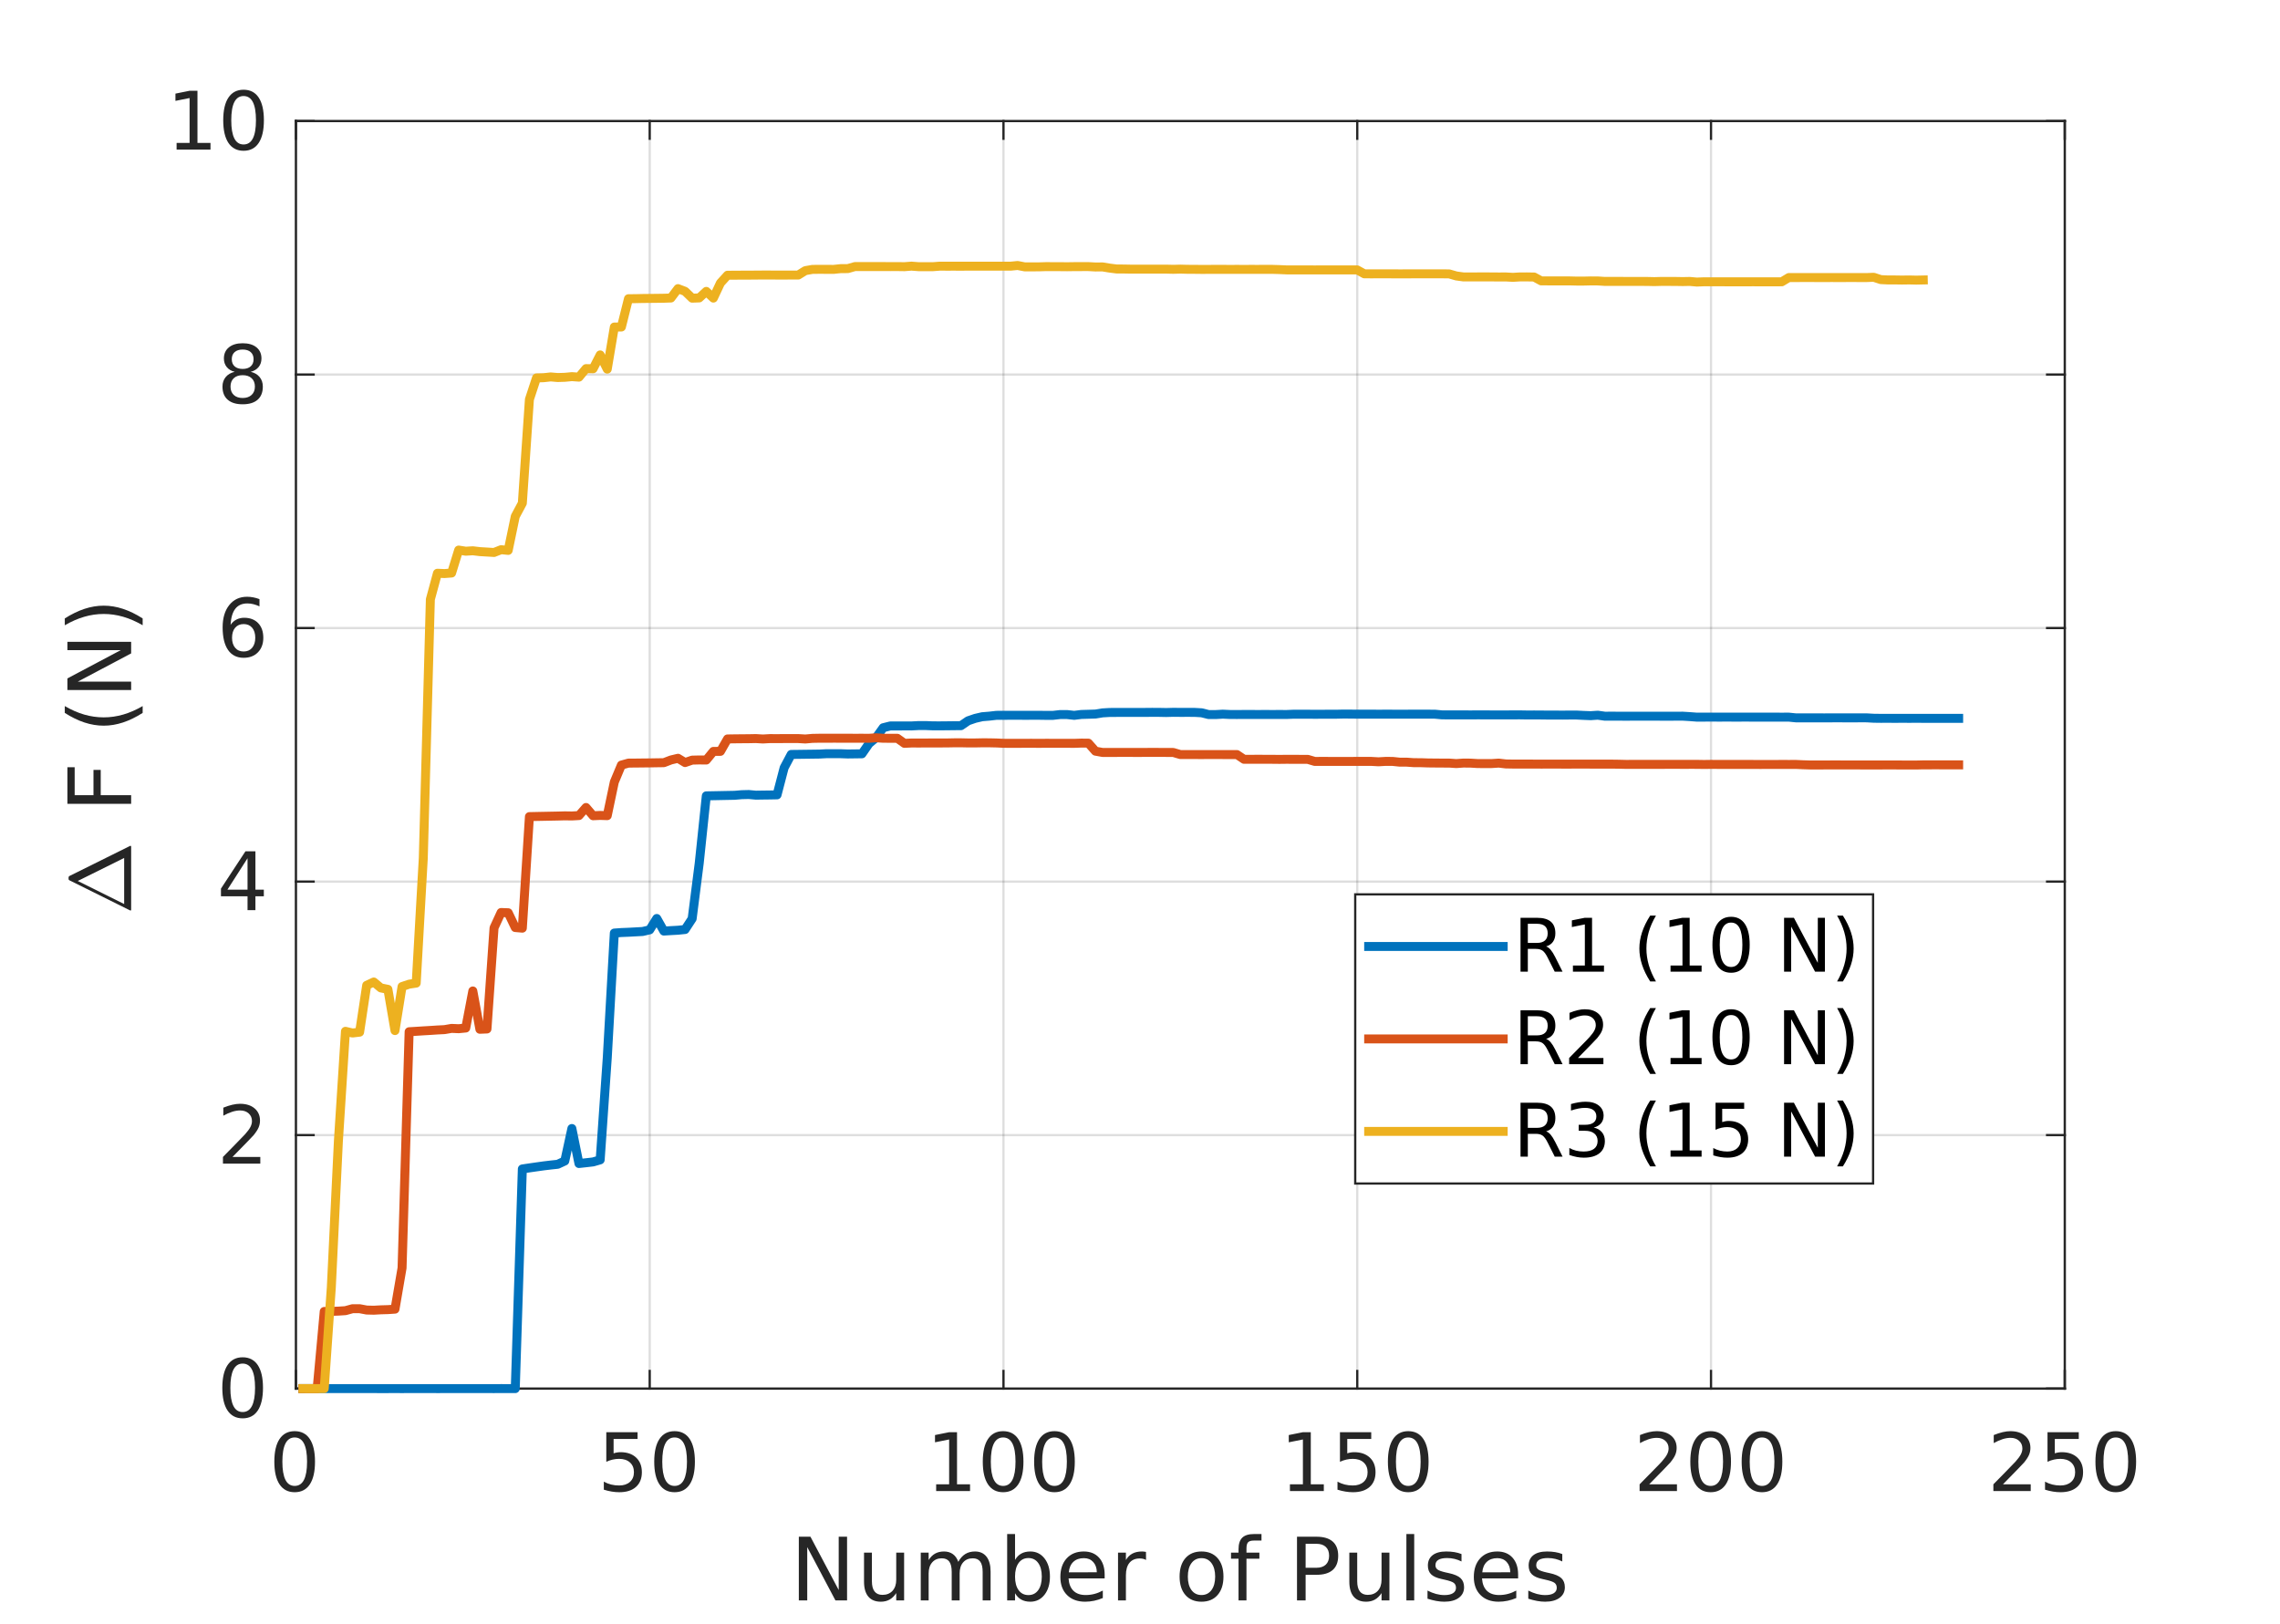 <?xml version="1.0"?>
<!DOCTYPE svg PUBLIC '-//W3C//DTD SVG 1.0//EN'
          'http://www.w3.org/TR/2001/REC-SVG-20010904/DTD/svg10.dtd'>
<svg xmlns:xlink="http://www.w3.org/1999/xlink" style="fill-opacity:1; color-rendering:auto; color-interpolation:auto; text-rendering:auto; stroke:black; stroke-linecap:square; stroke-miterlimit:10; shape-rendering:auto; stroke-opacity:1; fill:black; stroke-dasharray:none; font-weight:normal; stroke-width:1; font-family:'Dialog'; font-style:normal; stroke-linejoin:miter; font-size:12px; stroke-dashoffset:0; image-rendering:auto;" width="678" height="483" xmlns="http://www.w3.org/2000/svg"
><rect width="100%" height="100%" fill="#333333" stroke="none"/><!--Generated by the Batik Graphics2D SVG Generator--><defs id="genericDefs"
  /><g
  ><defs id="defs1"
    ><clipPath clipPathUnits="userSpaceOnUse" id="clipPath1"
      ><path d="M0 0 L678 0 L678 483 L0 483 L0 0 Z"
      /></clipPath
    ></defs
    ><g style="fill:white; stroke:white;"
    ><rect x="0" y="0" width="678" style="clip-path:url(#clipPath1); stroke:none;" height="483"
    /></g
    ><g style="fill:white; text-rendering:optimizeSpeed; color-rendering:optimizeSpeed; image-rendering:optimizeSpeed; shape-rendering:crispEdges; stroke:white; color-interpolation:sRGB;"
    ><rect x="0" width="678" height="483" y="0" style="stroke:none;"
      /><path style="stroke:none;" d="M88 413 L614 413 L614 36 L88 36 Z"
    /></g
    ><g style="stroke-linecap:butt; fill-opacity:0.149; fill:rgb(38,38,38); text-rendering:geometricPrecision; image-rendering:optimizeQuality; color-rendering:optimizeQuality; stroke-linejoin:round; stroke:rgb(38,38,38); color-interpolation:linearRGB; stroke-width:0.667; stroke-opacity:0.149;"
    ><line y2="36" style="fill:none;" x1="88" x2="88" y1="413"
      /><line y2="36" style="fill:none;" x1="193.2" x2="193.2" y1="413"
      /><line y2="36" style="fill:none;" x1="298.4" x2="298.4" y1="413"
      /><line y2="36" style="fill:none;" x1="403.6" x2="403.6" y1="413"
      /><line y2="36" style="fill:none;" x1="508.8" x2="508.8" y1="413"
      /><line y2="36" style="fill:none;" x1="614" x2="614" y1="413"
      /><line y2="412.995" style="fill:none;" x1="614" x2="88" y1="412.995"
      /><line y2="337.596" style="fill:none;" x1="614" x2="88" y1="337.596"
      /><line y2="262.197" style="fill:none;" x1="614" x2="88" y1="262.197"
      /><line y2="186.798" style="fill:none;" x1="614" x2="88" y1="186.798"
      /><line y2="111.399" style="fill:none;" x1="614" x2="88" y1="111.399"
      /><line y2="36" style="fill:none;" x1="614" x2="88" y1="36"
      /><line x1="88" x2="614" y1="413" style="stroke-linecap:square; fill-opacity:1; fill:none; stroke-opacity:1;" y2="413"
      /><line x1="88" x2="614" y1="36" style="stroke-linecap:square; fill-opacity:1; fill:none; stroke-opacity:1;" y2="36"
      /><line x1="88" x2="88" y1="413" style="stroke-linecap:square; fill-opacity:1; fill:none; stroke-opacity:1;" y2="407.74"
      /><line x1="193.2" x2="193.2" y1="413" style="stroke-linecap:square; fill-opacity:1; fill:none; stroke-opacity:1;" y2="407.74"
      /><line x1="298.4" x2="298.4" y1="413" style="stroke-linecap:square; fill-opacity:1; fill:none; stroke-opacity:1;" y2="407.74"
      /><line x1="403.6" x2="403.6" y1="413" style="stroke-linecap:square; fill-opacity:1; fill:none; stroke-opacity:1;" y2="407.74"
      /><line x1="508.8" x2="508.8" y1="413" style="stroke-linecap:square; fill-opacity:1; fill:none; stroke-opacity:1;" y2="407.74"
      /><line x1="614" x2="614" y1="413" style="stroke-linecap:square; fill-opacity:1; fill:none; stroke-opacity:1;" y2="407.74"
      /><line x1="88" x2="88" y1="36" style="stroke-linecap:square; fill-opacity:1; fill:none; stroke-opacity:1;" y2="41.26"
      /><line x1="193.2" x2="193.2" y1="36" style="stroke-linecap:square; fill-opacity:1; fill:none; stroke-opacity:1;" y2="41.26"
      /><line x1="298.4" x2="298.4" y1="36" style="stroke-linecap:square; fill-opacity:1; fill:none; stroke-opacity:1;" y2="41.26"
      /><line x1="403.6" x2="403.6" y1="36" style="stroke-linecap:square; fill-opacity:1; fill:none; stroke-opacity:1;" y2="41.26"
      /><line x1="508.8" x2="508.8" y1="36" style="stroke-linecap:square; fill-opacity:1; fill:none; stroke-opacity:1;" y2="41.26"
      /><line x1="614" x2="614" y1="36" style="stroke-linecap:square; fill-opacity:1; fill:none; stroke-opacity:1;" y2="41.26"
    /></g
    ><g transform="translate(88,420.467)" style="font-size:24px; fill:rgb(38,38,38); text-rendering:geometricPrecision; image-rendering:optimizeQuality; color-rendering:optimizeQuality; font-family:'SansSerif'; stroke:rgb(38,38,38); color-interpolation:linearRGB;"
    ><path style="stroke:none;" d="M-0.375 7.062 Q-2.203 7.062 -3.117 8.859 Q-4.031 10.656 -4.031 14.266 Q-4.031 17.859 -3.117 19.664 Q-2.203 21.469 -0.375 21.469 Q1.469 21.469 2.391 19.664 Q3.312 17.859 3.312 14.266 Q3.312 10.656 2.391 8.859 Q1.469 7.062 -0.375 7.062 ZM-0.375 5.188 Q2.578 5.188 4.125 7.516 Q5.672 9.844 5.672 14.266 Q5.672 18.688 4.125 21.016 Q2.578 23.344 -0.375 23.344 Q-3.312 23.344 -4.867 21.016 Q-6.422 18.688 -6.422 14.266 Q-6.422 9.844 -4.867 7.516 Q-3.312 5.188 -0.375 5.188 Z"
    /></g
    ><g transform="translate(193.2,420.467)" style="font-size:24px; fill:rgb(38,38,38); text-rendering:geometricPrecision; image-rendering:optimizeQuality; color-rendering:optimizeQuality; font-family:'SansSerif'; stroke:rgb(38,38,38); color-interpolation:linearRGB;"
    ><path style="stroke:none;" d="M-12.906 5.5 L-3.609 5.5 L-3.609 7.5 L-10.734 7.5 L-10.734 11.781 Q-10.219 11.609 -9.703 11.523 Q-9.188 11.438 -8.672 11.438 Q-5.75 11.438 -4.039 13.039 Q-2.328 14.641 -2.328 17.391 Q-2.328 20.203 -4.086 21.773 Q-5.844 23.344 -9.047 23.344 Q-10.141 23.344 -11.281 23.156 Q-12.422 22.969 -13.641 22.594 L-13.641 20.203 Q-12.594 20.781 -11.469 21.062 Q-10.344 21.344 -9.094 21.344 Q-7.062 21.344 -5.875 20.281 Q-4.688 19.219 -4.688 17.391 Q-4.688 15.562 -5.875 14.492 Q-7.062 13.422 -9.094 13.422 Q-10.031 13.422 -10.977 13.633 Q-11.922 13.844 -12.906 14.297 L-12.906 5.5 ZM7.394 7.062 Q5.566 7.062 4.652 8.859 Q3.738 10.656 3.738 14.266 Q3.738 17.859 4.652 19.664 Q5.566 21.469 7.394 21.469 Q9.238 21.469 10.16 19.664 Q11.082 17.859 11.082 14.266 Q11.082 10.656 10.16 8.859 Q9.238 7.062 7.394 7.062 ZM7.394 5.188 Q10.348 5.188 11.895 7.516 Q13.441 9.844 13.441 14.266 Q13.441 18.688 11.895 21.016 Q10.348 23.344 7.394 23.344 Q4.457 23.344 2.902 21.016 Q1.348 18.688 1.348 14.266 Q1.348 9.844 2.902 7.516 Q4.457 5.188 7.394 5.188 Z"
    /></g
    ><g transform="translate(298.4,420.467)" style="font-size:24px; fill:rgb(38,38,38); text-rendering:geometricPrecision; image-rendering:optimizeQuality; color-rendering:optimizeQuality; font-family:'SansSerif'; stroke:rgb(38,38,38); color-interpolation:linearRGB;"
    ><path style="stroke:none;" d="M-20.016 21 L-16.156 21 L-16.156 7.656 L-20.359 8.5 L-20.359 6.344 L-16.172 5.5 L-13.812 5.5 L-13.812 21 L-9.938 21 L-9.938 23 L-20.016 23 L-20.016 21 ZM-0.105 7.062 Q-1.934 7.062 -2.848 8.859 Q-3.762 10.656 -3.762 14.266 Q-3.762 17.859 -2.848 19.664 Q-1.934 21.469 -0.105 21.469 Q1.738 21.469 2.66 19.664 Q3.582 17.859 3.582 14.266 Q3.582 10.656 2.66 8.859 Q1.738 7.062 -0.105 7.062 ZM-0.105 5.188 Q2.848 5.188 4.394 7.516 Q5.941 9.844 5.941 14.266 Q5.941 18.688 4.394 21.016 Q2.848 23.344 -0.105 23.344 Q-3.043 23.344 -4.598 21.016 Q-6.152 18.688 -6.152 14.266 Q-6.152 9.844 -4.598 7.516 Q-3.043 5.188 -0.105 5.188 ZM15.164 7.062 Q13.336 7.062 12.422 8.859 Q11.508 10.656 11.508 14.266 Q11.508 17.859 12.422 19.664 Q13.336 21.469 15.164 21.469 Q17.008 21.469 17.93 19.664 Q18.852 17.859 18.852 14.266 Q18.852 10.656 17.93 8.859 Q17.008 7.062 15.164 7.062 ZM15.164 5.188 Q18.117 5.188 19.664 7.516 Q21.211 9.844 21.211 14.266 Q21.211 18.688 19.664 21.016 Q18.117 23.344 15.164 23.344 Q12.227 23.344 10.672 21.016 Q9.117 18.688 9.117 14.266 Q9.117 9.844 10.672 7.516 Q12.227 5.188 15.164 5.188 Z"
    /></g
    ><g transform="translate(403.6,420.467)" style="font-size:24px; fill:rgb(38,38,38); text-rendering:geometricPrecision; image-rendering:optimizeQuality; color-rendering:optimizeQuality; font-family:'SansSerif'; stroke:rgb(38,38,38); color-interpolation:linearRGB;"
    ><path style="stroke:none;" d="M-20.016 21 L-16.156 21 L-16.156 7.656 L-20.359 8.5 L-20.359 6.344 L-16.172 5.5 L-13.812 5.5 L-13.812 21 L-9.938 21 L-9.938 23 L-20.016 23 L-20.016 21 ZM-5.137 5.5 L4.16 5.5 L4.16 7.5 L-2.965 7.5 L-2.965 11.781 Q-2.449 11.609 -1.934 11.523 Q-1.418 11.438 -0.902 11.438 Q2.019 11.438 3.731 13.039 Q5.441 14.641 5.441 17.391 Q5.441 20.203 3.684 21.773 Q1.926 23.344 -1.277 23.344 Q-2.371 23.344 -3.512 23.156 Q-4.652 22.969 -5.871 22.594 L-5.871 20.203 Q-4.824 20.781 -3.699 21.062 Q-2.574 21.344 -1.324 21.344 Q0.707 21.344 1.895 20.281 Q3.082 19.219 3.082 17.391 Q3.082 15.562 1.895 14.492 Q0.707 13.422 -1.324 13.422 Q-2.262 13.422 -3.207 13.633 Q-4.152 13.844 -5.137 14.297 L-5.137 5.5 ZM15.164 7.062 Q13.336 7.062 12.422 8.859 Q11.508 10.656 11.508 14.266 Q11.508 17.859 12.422 19.664 Q13.336 21.469 15.164 21.469 Q17.008 21.469 17.93 19.664 Q18.852 17.859 18.852 14.266 Q18.852 10.656 17.93 8.859 Q17.008 7.062 15.164 7.062 ZM15.164 5.188 Q18.117 5.188 19.664 7.516 Q21.211 9.844 21.211 14.266 Q21.211 18.688 19.664 21.016 Q18.117 23.344 15.164 23.344 Q12.227 23.344 10.672 21.016 Q9.117 18.688 9.117 14.266 Q9.117 9.844 10.672 7.516 Q12.227 5.188 15.164 5.188 Z"
    /></g
    ><g transform="translate(508.8,420.467)" style="font-size:24px; fill:rgb(38,38,38); text-rendering:geometricPrecision; image-rendering:optimizeQuality; color-rendering:optimizeQuality; font-family:'SansSerif'; stroke:rgb(38,38,38); color-interpolation:linearRGB;"
    ><path style="stroke:none;" d="M-18.391 21 L-10.125 21 L-10.125 23 L-21.234 23 L-21.234 21 Q-19.891 19.609 -17.562 17.258 Q-15.234 14.906 -14.641 14.234 Q-13.5 12.953 -13.055 12.07 Q-12.609 11.188 -12.609 10.328 Q-12.609 8.938 -13.586 8.055 Q-14.562 7.172 -16.125 7.172 Q-17.25 7.172 -18.484 7.562 Q-19.719 7.953 -21.125 8.734 L-21.125 6.344 Q-19.688 5.766 -18.445 5.477 Q-17.203 5.188 -16.172 5.188 Q-13.453 5.188 -11.836 6.547 Q-10.219 7.906 -10.219 10.172 Q-10.219 11.25 -10.625 12.219 Q-11.031 13.188 -12.094 14.5 Q-12.391 14.844 -13.961 16.469 Q-15.531 18.094 -18.391 21 ZM-0.105 7.062 Q-1.934 7.062 -2.848 8.859 Q-3.762 10.656 -3.762 14.266 Q-3.762 17.859 -2.848 19.664 Q-1.934 21.469 -0.105 21.469 Q1.738 21.469 2.66 19.664 Q3.582 17.859 3.582 14.266 Q3.582 10.656 2.66 8.859 Q1.738 7.062 -0.105 7.062 ZM-0.105 5.188 Q2.848 5.188 4.394 7.516 Q5.941 9.844 5.941 14.266 Q5.941 18.688 4.394 21.016 Q2.848 23.344 -0.105 23.344 Q-3.043 23.344 -4.598 21.016 Q-6.152 18.688 -6.152 14.266 Q-6.152 9.844 -4.598 7.516 Q-3.043 5.188 -0.105 5.188 ZM15.164 7.062 Q13.336 7.062 12.422 8.859 Q11.508 10.656 11.508 14.266 Q11.508 17.859 12.422 19.664 Q13.336 21.469 15.164 21.469 Q17.008 21.469 17.93 19.664 Q18.852 17.859 18.852 14.266 Q18.852 10.656 17.93 8.859 Q17.008 7.062 15.164 7.062 ZM15.164 5.188 Q18.117 5.188 19.664 7.516 Q21.211 9.844 21.211 14.266 Q21.211 18.688 19.664 21.016 Q18.117 23.344 15.164 23.344 Q12.227 23.344 10.672 21.016 Q9.117 18.688 9.117 14.266 Q9.117 9.844 10.672 7.516 Q12.227 5.188 15.164 5.188 Z"
    /></g
    ><g transform="translate(614,420.467)" style="font-size:24px; fill:rgb(38,38,38); text-rendering:geometricPrecision; image-rendering:optimizeQuality; color-rendering:optimizeQuality; font-family:'SansSerif'; stroke:rgb(38,38,38); color-interpolation:linearRGB;"
    ><path style="stroke:none;" d="M-18.391 21 L-10.125 21 L-10.125 23 L-21.234 23 L-21.234 21 Q-19.891 19.609 -17.562 17.258 Q-15.234 14.906 -14.641 14.234 Q-13.5 12.953 -13.055 12.07 Q-12.609 11.188 -12.609 10.328 Q-12.609 8.938 -13.586 8.055 Q-14.562 7.172 -16.125 7.172 Q-17.25 7.172 -18.484 7.562 Q-19.719 7.953 -21.125 8.734 L-21.125 6.344 Q-19.688 5.766 -18.445 5.477 Q-17.203 5.188 -16.172 5.188 Q-13.453 5.188 -11.836 6.547 Q-10.219 7.906 -10.219 10.172 Q-10.219 11.25 -10.625 12.219 Q-11.031 13.188 -12.094 14.5 Q-12.391 14.844 -13.961 16.469 Q-15.531 18.094 -18.391 21 ZM-5.137 5.5 L4.16 5.5 L4.16 7.5 L-2.965 7.5 L-2.965 11.781 Q-2.449 11.609 -1.934 11.523 Q-1.418 11.438 -0.902 11.438 Q2.019 11.438 3.731 13.039 Q5.441 14.641 5.441 17.391 Q5.441 20.203 3.684 21.773 Q1.926 23.344 -1.277 23.344 Q-2.371 23.344 -3.512 23.156 Q-4.652 22.969 -5.871 22.594 L-5.871 20.203 Q-4.824 20.781 -3.699 21.062 Q-2.574 21.344 -1.324 21.344 Q0.707 21.344 1.895 20.281 Q3.082 19.219 3.082 17.391 Q3.082 15.562 1.895 14.492 Q0.707 13.422 -1.324 13.422 Q-2.262 13.422 -3.207 13.633 Q-4.152 13.844 -5.137 14.297 L-5.137 5.5 ZM15.164 7.062 Q13.336 7.062 12.422 8.859 Q11.508 10.656 11.508 14.266 Q11.508 17.859 12.422 19.664 Q13.336 21.469 15.164 21.469 Q17.008 21.469 17.93 19.664 Q18.852 17.859 18.852 14.266 Q18.852 10.656 17.93 8.859 Q17.008 7.062 15.164 7.062 ZM15.164 5.188 Q18.117 5.188 19.664 7.516 Q21.211 9.844 21.211 14.266 Q21.211 18.688 19.664 21.016 Q18.117 23.344 15.164 23.344 Q12.227 23.344 10.672 21.016 Q9.117 18.688 9.117 14.266 Q9.117 9.844 10.672 7.516 Q12.227 5.188 15.164 5.188 Z"
    /></g
    ><g transform="translate(351,451)" style="font-size:26.4px; fill:rgb(38,38,38); text-rendering:geometricPrecision; image-rendering:optimizeQuality; color-rendering:optimizeQuality; font-family:'SansSerif'; stroke:rgb(38,38,38); color-interpolation:linearRGB;"
    ><path style="stroke:none;" d="M-113.453 6.047 L-110 6.047 L-101.594 21.906 L-101.594 6.047 L-99.109 6.047 L-99.109 25 L-102.562 25 L-110.953 9.141 L-110.953 25 L-113.453 25 L-113.453 6.047 ZM-94.067 19.391 L-94.067 10.781 L-91.723 10.781 L-91.723 19.297 Q-91.723 21.312 -90.934 22.328 Q-90.145 23.344 -88.583 23.344 Q-86.692 23.344 -85.591 22.133 Q-84.489 20.922 -84.489 18.844 L-84.489 10.781 L-82.145 10.781 L-82.145 25 L-84.489 25 L-84.489 22.812 Q-85.333 24.109 -86.458 24.742 Q-87.583 25.375 -89.067 25.375 Q-91.52 25.375 -92.794 23.852 Q-94.067 22.328 -94.067 19.391 ZM-66.038 13.516 Q-65.163 11.938 -63.945 11.188 Q-62.726 10.438 -61.07 10.438 Q-58.851 10.438 -57.64 11.992 Q-56.429 13.547 -56.429 16.422 L-56.429 25 L-58.788 25 L-58.788 16.5 Q-58.788 14.453 -59.507 13.461 Q-60.226 12.469 -61.71 12.469 Q-63.538 12.469 -64.585 13.672 Q-65.632 14.875 -65.632 16.969 L-65.632 25 L-67.992 25 L-67.992 16.5 Q-67.992 14.438 -68.71 13.453 Q-69.429 12.469 -70.945 12.469 Q-72.742 12.469 -73.796 13.68 Q-74.851 14.891 -74.851 16.969 L-74.851 25 L-77.195 25 L-77.195 10.781 L-74.851 10.781 L-74.851 12.984 Q-74.038 11.688 -72.921 11.062 Q-71.804 10.438 -70.273 10.438 Q-68.726 10.438 -67.64 11.227 Q-66.554 12.016 -66.038 13.516 ZM-41.205 17.906 Q-41.205 15.328 -42.268 13.859 Q-43.33 12.391 -45.174 12.391 Q-47.033 12.391 -48.096 13.859 Q-49.158 15.328 -49.158 17.906 Q-49.158 20.484 -48.096 21.945 Q-47.033 23.406 -45.174 23.406 Q-43.33 23.406 -42.268 21.945 Q-41.205 20.484 -41.205 17.906 ZM-49.158 12.938 Q-48.408 11.672 -47.291 11.055 Q-46.174 10.438 -44.612 10.438 Q-42.018 10.438 -40.401 12.492 Q-38.783 14.547 -38.783 17.906 Q-38.783 21.25 -40.401 23.312 Q-42.018 25.375 -44.612 25.375 Q-46.174 25.375 -47.291 24.758 Q-48.408 24.141 -49.158 22.859 L-49.158 25 L-51.502 25 L-51.502 5.25 L-49.158 5.25 L-49.158 12.938 ZM-22.51 17.312 L-22.51 18.453 L-33.245 18.453 Q-33.088 20.859 -31.792 22.125 Q-30.495 23.391 -28.167 23.391 Q-26.823 23.391 -25.557 23.062 Q-24.292 22.734 -23.057 22.062 L-23.057 24.281 Q-24.307 24.812 -25.628 25.094 Q-26.948 25.375 -28.307 25.375 Q-31.713 25.375 -33.698 23.391 Q-35.682 21.406 -35.682 18.031 Q-35.682 14.531 -33.799 12.484 Q-31.917 10.438 -28.713 10.438 Q-25.838 10.438 -24.174 12.281 Q-22.51 14.125 -22.51 17.312 ZM-24.838 16.625 Q-24.87 14.703 -25.917 13.562 Q-26.963 12.422 -28.682 12.422 Q-30.651 12.422 -31.823 13.523 Q-32.995 14.625 -33.167 16.641 L-24.838 16.625 ZM-10.205 12.969 Q-10.596 12.734 -11.057 12.625 Q-11.518 12.516 -12.08 12.516 Q-14.065 12.516 -15.127 13.805 Q-16.19 15.094 -16.19 17.516 L-16.19 25 L-18.534 25 L-18.534 10.781 L-16.19 10.781 L-16.19 12.984 Q-15.44 11.688 -14.26 11.062 Q-13.08 10.438 -11.393 10.438 Q-11.159 10.438 -10.862 10.469 Q-10.565 10.5 -10.221 10.562 L-10.205 12.969 ZM6.288 12.422 Q4.413 12.422 3.319 13.883 Q2.225 15.344 2.225 17.906 Q2.225 20.453 3.311 21.922 Q4.397 23.391 6.288 23.391 Q8.163 23.391 9.257 21.914 Q10.35 20.438 10.35 17.906 Q10.35 15.375 9.257 13.898 Q8.163 12.422 6.288 12.422 ZM6.288 10.438 Q9.335 10.438 11.077 12.422 Q12.819 14.406 12.819 17.906 Q12.819 21.391 11.077 23.383 Q9.335 25.375 6.288 25.375 Q3.241 25.375 1.506 23.383 Q-0.228 21.391 -0.228 17.906 Q-0.228 14.406 1.506 12.422 Q3.241 10.438 6.288 10.438 ZM24.128 5.25 L24.128 7.188 L21.893 7.188 Q20.628 7.188 20.143 7.695 Q19.659 8.203 19.659 9.531 L19.659 10.781 L23.503 10.781 L23.503 12.594 L19.659 12.594 L19.659 25 L17.299 25 L17.299 12.594 L15.065 12.594 L15.065 10.781 L17.299 10.781 L17.299 9.797 Q17.299 7.422 18.409 6.336 Q19.518 5.25 21.909 5.25 L24.128 5.25 ZM37.25 8.156 L37.25 15.281 L40.484 15.281 Q42.265 15.281 43.25 14.352 Q44.234 13.422 44.234 11.703 Q44.234 10 43.25 9.078 Q42.265 8.156 40.484 8.156 L37.25 8.156 ZM34.687 6.047 L40.484 6.047 Q43.672 6.047 45.304 7.484 Q46.937 8.922 46.937 11.703 Q46.937 14.516 45.304 15.945 Q43.672 17.375 40.484 17.375 L37.25 17.375 L37.25 25 L34.687 25 L34.687 6.047 ZM50.248 19.391 L50.248 10.781 L52.592 10.781 L52.592 19.297 Q52.592 21.312 53.381 22.328 Q54.17 23.344 55.733 23.344 Q57.623 23.344 58.725 22.133 Q59.827 20.922 59.827 18.844 L59.827 10.781 L62.17 10.781 L62.17 25 L59.827 25 L59.827 22.812 Q58.983 24.109 57.858 24.742 Q56.733 25.375 55.248 25.375 Q52.795 25.375 51.522 23.852 Q50.248 22.328 50.248 19.391 ZM67.215 5.25 L69.543 5.25 L69.543 25 L67.215 25 L67.215 5.25 ZM83.605 11.203 L83.605 13.406 Q82.621 12.906 81.55 12.648 Q80.48 12.391 79.339 12.391 Q77.605 12.391 76.73 12.922 Q75.855 13.453 75.855 14.531 Q75.855 15.344 76.48 15.805 Q77.105 16.266 78.98 16.688 L79.777 16.859 Q82.277 17.391 83.324 18.367 Q84.371 19.344 84.371 21.078 Q84.371 23.062 82.8 24.219 Q81.23 25.375 78.496 25.375 Q77.339 25.375 76.105 25.148 Q74.871 24.922 73.496 24.484 L73.496 22.062 Q74.792 22.734 76.05 23.07 Q77.308 23.406 78.542 23.406 Q80.183 23.406 81.074 22.844 Q81.964 22.281 81.964 21.25 Q81.964 20.297 81.324 19.789 Q80.683 19.281 78.511 18.812 L77.699 18.625 Q75.527 18.172 74.566 17.227 Q73.605 16.281 73.605 14.625 Q73.605 12.625 75.027 11.531 Q76.449 10.438 79.058 10.438 Q80.355 10.438 81.496 10.625 Q82.636 10.812 83.605 11.203 ZM100.44 17.312 L100.44 18.453 L89.706 18.453 Q89.862 20.859 91.159 22.125 Q92.456 23.391 94.784 23.391 Q96.127 23.391 97.393 23.062 Q98.659 22.734 99.893 22.062 L99.893 24.281 Q98.643 24.812 97.323 25.094 Q96.002 25.375 94.643 25.375 Q91.237 25.375 89.252 23.391 Q87.268 21.406 87.268 18.031 Q87.268 14.531 89.151 12.484 Q91.034 10.438 94.237 10.438 Q97.112 10.438 98.776 12.281 Q100.44 14.125 100.44 17.312 ZM98.112 16.625 Q98.081 14.703 97.034 13.562 Q95.987 12.422 94.268 12.422 Q92.299 12.422 91.127 13.523 Q89.956 14.625 89.784 16.641 L98.112 16.625 ZM113.573 11.203 L113.573 13.406 Q112.589 12.906 111.518 12.648 Q110.448 12.391 109.307 12.391 Q107.573 12.391 106.698 12.922 Q105.823 13.453 105.823 14.531 Q105.823 15.344 106.448 15.805 Q107.073 16.266 108.948 16.688 L109.745 16.859 Q112.245 17.391 113.292 18.367 Q114.339 19.344 114.339 21.078 Q114.339 23.062 112.768 24.219 Q111.198 25.375 108.464 25.375 Q107.307 25.375 106.073 25.148 Q104.839 24.922 103.464 24.484 L103.464 22.062 Q104.76 22.734 106.018 23.07 Q107.276 23.406 108.51 23.406 Q110.151 23.406 111.042 22.844 Q111.932 22.281 111.932 21.25 Q111.932 20.297 111.292 19.789 Q110.651 19.281 108.479 18.812 L107.667 18.625 Q105.495 18.172 104.534 17.227 Q103.573 16.281 103.573 14.625 Q103.573 12.625 104.995 11.531 Q106.417 10.438 109.026 10.438 Q110.323 10.438 111.464 10.625 Q112.604 10.812 113.573 11.203 Z"
    /></g
    ><g style="fill:rgb(38,38,38); text-rendering:geometricPrecision; image-rendering:optimizeQuality; color-rendering:optimizeQuality; stroke-linejoin:round; stroke:rgb(38,38,38); color-interpolation:linearRGB; stroke-width:0.667;"
    ><line y2="36" style="fill:none;" x1="88" x2="88" y1="413"
      /><line y2="36" style="fill:none;" x1="614" x2="614" y1="413"
      /><line y2="412.995" style="fill:none;" x1="88" x2="93.26" y1="412.995"
      /><line y2="337.596" style="fill:none;" x1="88" x2="93.26" y1="337.596"
      /><line y2="262.197" style="fill:none;" x1="88" x2="93.26" y1="262.197"
      /><line y2="186.798" style="fill:none;" x1="88" x2="93.26" y1="186.798"
      /><line y2="111.399" style="fill:none;" x1="88" x2="93.26" y1="111.399"
      /><line y2="36" style="fill:none;" x1="88" x2="93.26" y1="36"
      /><line y2="412.995" style="fill:none;" x1="614" x2="608.74" y1="412.995"
      /><line y2="337.596" style="fill:none;" x1="614" x2="608.74" y1="337.596"
      /><line y2="262.197" style="fill:none;" x1="614" x2="608.74" y1="262.197"
      /><line y2="186.798" style="fill:none;" x1="614" x2="608.74" y1="186.798"
      /><line y2="111.399" style="fill:none;" x1="614" x2="608.74" y1="111.399"
      /><line y2="36" style="fill:none;" x1="614" x2="608.74" y1="36"
    /></g
    ><g transform="translate(80.533,412.995)" style="font-size:24px; fill:rgb(38,38,38); text-rendering:geometricPrecision; image-rendering:optimizeQuality; color-rendering:optimizeQuality; font-family:'SansSerif'; stroke:rgb(38,38,38); color-interpolation:linearRGB;"
    ><path style="stroke:none;" d="M-8.375 -7.438 Q-10.203 -7.438 -11.117 -5.641 Q-12.031 -3.844 -12.031 -0.234 Q-12.031 3.359 -11.117 5.164 Q-10.203 6.969 -8.375 6.969 Q-6.531 6.969 -5.609 5.164 Q-4.688 3.359 -4.688 -0.234 Q-4.688 -3.844 -5.609 -5.641 Q-6.531 -7.438 -8.375 -7.438 ZM-8.375 -9.312 Q-5.422 -9.312 -3.875 -6.984 Q-2.328 -4.656 -2.328 -0.234 Q-2.328 4.188 -3.875 6.516 Q-5.422 8.844 -8.375 8.844 Q-11.312 8.844 -12.867 6.516 Q-14.422 4.188 -14.422 -0.234 Q-14.422 -4.656 -12.867 -6.984 Q-11.312 -9.312 -8.375 -9.312 Z"
    /></g
    ><g transform="translate(80.533,337.596)" style="font-size:24px; fill:rgb(38,38,38); text-rendering:geometricPrecision; image-rendering:optimizeQuality; color-rendering:optimizeQuality; font-family:'SansSerif'; stroke:rgb(38,38,38); color-interpolation:linearRGB;"
    ><path style="stroke:none;" d="M-11.391 6.5 L-3.125 6.5 L-3.125 8.5 L-14.234 8.5 L-14.234 6.5 Q-12.891 5.109 -10.562 2.758 Q-8.234 0.406 -7.641 -0.266 Q-6.5 -1.547 -6.055 -2.43 Q-5.609 -3.312 -5.609 -4.172 Q-5.609 -5.562 -6.586 -6.445 Q-7.562 -7.328 -9.125 -7.328 Q-10.25 -7.328 -11.484 -6.938 Q-12.719 -6.547 -14.125 -5.766 L-14.125 -8.156 Q-12.688 -8.734 -11.445 -9.023 Q-10.203 -9.312 -9.172 -9.312 Q-6.453 -9.312 -4.836 -7.953 Q-3.219 -6.594 -3.219 -4.328 Q-3.219 -3.25 -3.625 -2.281 Q-4.031 -1.312 -5.094 0 Q-5.391 0.344 -6.961 1.969 Q-8.531 3.594 -11.391 6.5 Z"
    /></g
    ><g transform="translate(80.533,262.197)" style="font-size:24px; fill:rgb(38,38,38); text-rendering:geometricPrecision; image-rendering:optimizeQuality; color-rendering:optimizeQuality; font-family:'SansSerif'; stroke:rgb(38,38,38); color-interpolation:linearRGB;"
    ><path style="stroke:none;" d="M-6.922 -6.938 L-12.906 2.406 L-6.922 2.406 L-6.922 -6.938 ZM-7.547 -9 L-4.578 -9 L-4.578 2.406 L-2.078 2.406 L-2.078 4.375 L-4.578 4.375 L-4.578 8.5 L-6.922 8.5 L-6.922 4.375 L-14.828 4.375 L-14.828 2.094 L-7.547 -9 Z"
    /></g
    ><g transform="translate(80.533,186.798)" style="font-size:24px; fill:rgb(38,38,38); text-rendering:geometricPrecision; image-rendering:optimizeQuality; color-rendering:optimizeQuality; font-family:'SansSerif'; stroke:rgb(38,38,38); color-interpolation:linearRGB;"
    ><path style="stroke:none;" d="M-8.078 -1.188 Q-9.672 -1.188 -10.602 -0.102 Q-11.531 0.984 -11.531 2.891 Q-11.531 4.766 -10.602 5.867 Q-9.672 6.969 -8.078 6.969 Q-6.484 6.969 -5.555 5.867 Q-4.625 4.766 -4.625 2.891 Q-4.625 0.984 -5.555 -0.102 Q-6.484 -1.188 -8.078 -1.188 ZM-3.375 -8.609 L-3.375 -6.453 Q-4.266 -6.875 -5.172 -7.102 Q-6.078 -7.328 -6.969 -7.328 Q-9.312 -7.328 -10.555 -5.742 Q-11.797 -4.156 -11.969 -0.953 Q-11.281 -1.984 -10.234 -2.523 Q-9.188 -3.062 -7.938 -3.062 Q-5.297 -3.062 -3.766 -1.469 Q-2.234 0.125 -2.234 2.891 Q-2.234 5.578 -3.828 7.211 Q-5.422 8.844 -8.078 8.844 Q-11.109 8.844 -12.719 6.516 Q-14.328 4.188 -14.328 -0.234 Q-14.328 -4.375 -12.359 -6.844 Q-10.391 -9.312 -7.062 -9.312 Q-6.172 -9.312 -5.266 -9.141 Q-4.359 -8.969 -3.375 -8.609 Z"
    /></g
    ><g transform="translate(80.533,111.399)" style="font-size:24px; fill:rgb(38,38,38); text-rendering:geometricPrecision; image-rendering:optimizeQuality; color-rendering:optimizeQuality; font-family:'SansSerif'; stroke:rgb(38,38,38); color-interpolation:linearRGB;"
    ><path style="stroke:none;" d="M-8.375 0.188 Q-10.062 0.188 -11.023 1.094 Q-11.984 2 -11.984 3.578 Q-11.984 5.156 -11.023 6.062 Q-10.062 6.969 -8.375 6.969 Q-6.688 6.969 -5.711 6.055 Q-4.734 5.141 -4.734 3.578 Q-4.734 2 -5.703 1.094 Q-6.672 0.188 -8.375 0.188 ZM-10.734 -0.812 Q-12.266 -1.188 -13.109 -2.234 Q-13.953 -3.281 -13.953 -4.781 Q-13.953 -6.875 -12.461 -8.094 Q-10.969 -9.312 -8.375 -9.312 Q-5.75 -9.312 -4.266 -8.094 Q-2.781 -6.875 -2.781 -4.781 Q-2.781 -3.281 -3.633 -2.234 Q-4.484 -1.188 -5.984 -0.812 Q-4.281 -0.422 -3.328 0.742 Q-2.375 1.906 -2.375 3.578 Q-2.375 6.125 -3.922 7.484 Q-5.469 8.844 -8.375 8.844 Q-11.266 8.844 -12.82 7.484 Q-14.375 6.125 -14.375 3.578 Q-14.375 1.906 -13.414 0.742 Q-12.453 -0.422 -10.734 -0.812 ZM-11.609 -4.562 Q-11.609 -3.203 -10.758 -2.438 Q-9.906 -1.672 -8.375 -1.672 Q-6.844 -1.672 -5.984 -2.438 Q-5.125 -3.203 -5.125 -4.562 Q-5.125 -5.922 -5.984 -6.68 Q-6.844 -7.438 -8.375 -7.438 Q-9.906 -7.438 -10.758 -6.68 Q-11.609 -5.922 -11.609 -4.562 Z"
    /></g
    ><g transform="translate(80.533,36)" style="font-size:24px; fill:rgb(38,38,38); text-rendering:geometricPrecision; image-rendering:optimizeQuality; color-rendering:optimizeQuality; font-family:'SansSerif'; stroke:rgb(38,38,38); color-interpolation:linearRGB;"
    ><path style="stroke:none;" d="M-28.016 6.5 L-24.156 6.5 L-24.156 -6.844 L-28.359 -6 L-28.359 -8.156 L-24.172 -9 L-21.812 -9 L-21.812 6.5 L-17.938 6.5 L-17.938 8.5 L-28.016 8.5 L-28.016 6.5 ZM-8.105 -7.438 Q-9.934 -7.438 -10.848 -5.641 Q-11.762 -3.844 -11.762 -0.234 Q-11.762 3.359 -10.848 5.164 Q-9.934 6.969 -8.105 6.969 Q-6.262 6.969 -5.34 5.164 Q-4.418 3.359 -4.418 -0.234 Q-4.418 -3.844 -5.34 -5.641 Q-6.262 -7.438 -8.105 -7.438 ZM-8.105 -9.312 Q-5.152 -9.312 -3.606 -6.984 Q-2.059 -4.656 -2.059 -0.234 Q-2.059 4.188 -3.606 6.516 Q-5.152 8.844 -8.105 8.844 Q-11.043 8.844 -12.598 6.516 Q-14.152 4.188 -14.152 -0.234 Q-14.152 -4.656 -12.598 -6.984 Q-11.043 -9.312 -8.105 -9.312 Z"
    /></g
    ><g transform="translate(39,272) rotate(-90)" style="font-size:26.4px; fill:rgb(38,38,38); text-rendering:geometricPrecision; image-rendering:optimizeQuality; color-rendering:optimizeQuality; font-family:'mwb_cmr10'; stroke:rgb(38,38,38); color-interpolation:linearRGB;"
    ><path style="stroke:none;" d="M1.406 0 Q1.188 0 1.188 -0.203 Q1.203 -0.234 1.211 -0.242 Q1.219 -0.25 1.219 -0.297 L10.172 -18.328 Q10.281 -18.609 10.641 -18.609 L11 -18.609 Q11.344 -18.609 11.469 -18.328 L20.422 -0.297 Q20.422 -0.266 20.43 -0.25 Q20.438 -0.234 20.438 -0.203 Q20.438 0 20.219 0 L1.406 0 ZM3.125 -2.078 L16.828 -2.078 L9.984 -15.875 L3.125 -2.078 Z"
    /></g
    ><g transform="translate(39,250) rotate(-90)" style="font-size:26.4px; fill:rgb(38,38,38); text-rendering:geometricPrecision; image-rendering:optimizeQuality; color-rendering:optimizeQuality; font-family:'SansSerif'; stroke:rgb(38,38,38); color-interpolation:linearRGB;"
    ><path style="stroke:none;" d="M10.931 -18.953 L21.821 -18.953 L21.821 -16.797 L13.493 -16.797 L13.493 -11.203 L21.009 -11.203 L21.009 -9.047 L13.493 -9.047 L13.493 0 L10.931 0 L10.931 -18.953 ZM40.001 -19.734 Q38.298 -16.812 37.47 -13.953 Q36.642 -11.094 36.642 -8.156 Q36.642 -5.234 37.477 -2.359 Q38.313 0.516 40.001 3.422 L37.97 3.422 Q36.063 0.438 35.118 -2.438 Q34.173 -5.312 34.173 -8.156 Q34.173 -11 35.11 -13.867 Q36.048 -16.734 37.97 -19.734 L40.001 -19.734 ZM44.775 -18.953 L48.228 -18.953 L56.635 -3.094 L56.635 -18.953 L59.119 -18.953 L59.119 0 L55.666 0 L47.275 -15.859 L47.275 0 L44.775 0 L44.775 -18.953 ZM64.036 -19.734 L66.067 -19.734 Q67.974 -16.734 68.919 -13.867 Q69.864 -11 69.864 -8.156 Q69.864 -5.312 68.919 -2.438 Q67.974 0.438 66.067 3.422 L64.036 3.422 Q65.724 0.516 66.56 -2.359 Q67.396 -5.234 67.396 -8.156 Q67.396 -11.094 66.56 -13.953 Q65.724 -16.812 64.036 -19.734 Z"
    /></g
    ><g style="stroke-linecap:butt; fill:rgb(0,114,189); text-rendering:geometricPrecision; image-rendering:optimizeQuality; color-rendering:optimizeQuality; stroke-linejoin:round; stroke:rgb(0,114,189); color-interpolation:linearRGB; stroke-width:2.667;"
    ><path d="M90.104 412.995 L92.208 412.992 L94.312 412.995 L96.416 412.994 L98.52 412.995 L100.624 412.991 L102.728 412.993 L104.832 412.994 L106.936 412.994 L109.04 412.996 L111.144 412.994 L113.248 412.999 L115.352 412.997 L117.456 412.99 L119.56 412.999 L121.664 412.989 L123.768 412.996 L125.872 412.995 L127.976 412.993 L130.08 412.997 L132.184 412.995 L134.288 412.991 L136.392 412.992 L138.496 412.992 L140.6 412.992 L142.704 412.993 L144.808 412.993 L146.912 412.997 L149.016 412.988 L151.12 412.991 L153.224 412.996 L155.328 347.668 L157.432 347.352 L159.536 347.05 L161.64 346.756 L163.744 346.501 L165.848 346.277 L167.952 345.3 L170.056 335.641 L172.16 346.049 L174.264 345.823 L176.368 345.578 L178.472 344.965 L180.576 314.697 L182.68 277.507 L184.784 277.354 L186.888 277.27 L188.992 277.157 L191.096 277.041 L193.2 276.55 L195.304 273.177 L197.408 276.914 L199.512 276.784 L201.616 276.669 L203.72 276.451 L205.824 273.235 L207.928 256.723 L210.032 236.699 L212.136 236.661 L214.24 236.62 L216.344 236.577 L218.448 236.538 L220.552 236.355 L222.656 236.302 L224.76 236.496 L226.864 236.465 L228.968 236.44 L231.072 236.401 L233.176 228.349 L235.28 224.384 L237.384 224.36 L239.488 224.331 L241.592 224.305 L243.696 224.275 L245.8 224.162 L247.904 224.165 L250.008 224.169 L252.112 224.245 L254.216 224.219 L256.32 224.19 L258.424 221.148 L260.528 219.376 L262.632 216.442 L264.736 215.914 L266.84 215.915 L268.944 215.902 L271.048 215.907 L273.152 215.795 L275.256 215.792 L277.36 215.877 L279.464 215.883 L281.568 215.864 L283.672 215.838 L285.776 215.822 L287.88 214.381 L289.984 213.657 L292.088 213.169 L294.192 212.997 L296.296 212.753 L298.4 212.745 L300.504 212.74 L302.608 212.736 L304.712 212.746 L306.816 212.741 L308.92 212.736 L311.024 212.767 L313.128 212.763 L315.232 212.524 L317.336 212.524 L319.44 212.757 L321.544 212.495 L323.648 212.434 L325.752 212.37 L327.856 212.024 L329.96 211.905 L332.064 211.892 L334.168 211.892 L336.272 211.888 L338.376 211.887 L340.48 211.886 L342.584 211.865 L344.688 211.873 L346.792 211.914 L348.896 211.856 L351 211.877 L353.104 211.873 L355.208 211.877 L357.312 211.997 L359.416 212.522 L361.52 212.522 L363.624 212.405 L365.728 212.5 L367.832 212.509 L369.936 212.495 L372.04 212.495 L374.144 212.503 L376.248 212.493 L378.352 212.504 L380.456 212.494 L382.56 212.504 L384.664 212.419 L386.768 212.418 L388.872 212.42 L390.976 212.441 L393.08 212.429 L395.184 212.424 L397.288 212.424 L399.392 212.375 L401.496 212.383 L403.6 212.408 L405.704 212.402 L407.808 212.403 L409.912 212.412 L412.016 212.406 L414.12 212.409 L416.224 212.41 L418.328 212.409 L420.432 212.408 L422.536 212.401 L424.64 212.404 L426.744 212.418 L428.848 212.614 L430.952 212.619 L433.056 212.619 L435.16 212.617 L437.264 212.629 L439.368 212.614 L441.472 212.619 L443.576 212.628 L445.68 212.627 L447.784 212.631 L449.888 212.619 L451.992 212.614 L454.096 212.65 L456.2 212.643 L458.304 212.653 L460.408 212.678 L462.512 212.672 L464.616 212.689 L466.72 212.667 L468.824 212.67 L470.928 212.772 L473.032 212.855 L475.136 212.713 L477.24 213.01 L479.344 213 L481.448 213.011 L483.552 213.017 L485.656 213.011 L487.76 213.013 L489.864 213.009 L491.968 213.006 L494.072 213.016 L496.176 213.02 L498.28 213.011 L500.384 213.004 L502.488 213.132 L504.592 213.293 L506.696 213.286 L508.8 213.28 L510.904 213.286 L513.008 213.284 L515.112 213.285 L517.216 213.287 L519.32 213.28 L521.424 213.294 L523.528 213.289 L525.632 213.294 L527.736 213.292 L529.84 213.296 L531.944 213.292 L534.048 213.505 L536.152 213.506 L538.256 213.507 L540.36 213.502 L542.464 213.513 L544.568 213.502 L546.672 213.5 L548.776 213.503 L550.88 213.511 L552.984 213.499 L555.088 213.502 L557.192 213.62 L559.296 213.647 L561.4 213.642 L563.504 213.65 L565.608 213.642 L567.712 213.648 L569.816 213.642 L571.92 213.648 L574.024 213.647 L576.128 213.656 L578.232 213.648 L580.336 213.651 L582.44 213.648" style="fill:none; fill-rule:evenodd;"
      /><path d="M90.104 412.995 L92.208 412.996 L94.312 412.996 L96.416 390.05 L98.52 390.024 L100.624 389.951 L102.728 389.814 L104.832 389.233 L106.936 389.233 L109.04 389.63 L111.144 389.683 L113.248 389.565 L115.352 389.505 L117.456 389.364 L119.56 377.112 L121.664 306.856 L123.768 306.73 L125.872 306.595 L127.976 306.473 L130.08 306.332 L132.184 306.227 L134.288 305.863 L136.392 305.956 L138.496 305.749 L140.6 294.731 L142.704 306.123 L144.808 306.037 L146.912 275.955 L149.016 271.396 L151.12 271.472 L153.224 275.866 L155.328 276.047 L157.432 242.876 L159.536 242.829 L161.64 242.789 L163.744 242.746 L165.848 242.706 L167.952 242.648 L170.056 242.682 L172.16 242.563 L174.264 240.162 L176.368 242.619 L178.472 242.525 L180.576 242.589 L182.68 232.587 L184.784 227.548 L186.888 226.961 L188.992 226.948 L191.096 226.922 L193.2 226.901 L195.304 226.865 L197.408 226.835 L199.512 226.031 L201.616 225.526 L203.72 226.797 L205.824 226.076 L207.928 226.024 L210.032 226.047 L212.136 223.483 L214.24 223.464 L216.344 219.776 L218.448 219.744 L220.552 219.722 L222.656 219.706 L224.76 219.665 L226.864 219.79 L228.968 219.672 L231.072 219.685 L233.176 219.664 L235.28 219.662 L237.384 219.666 L239.488 219.79 L241.592 219.604 L243.696 219.564 L245.8 219.567 L247.904 219.558 L250.008 219.561 L252.112 219.56 L254.216 219.572 L256.32 219.565 L258.424 219.582 L260.528 219.432 L262.632 219.573 L264.736 219.58 L266.84 219.582 L268.944 221.082 L271.048 220.984 L273.152 220.989 L275.256 220.984 L277.36 220.97 L279.464 220.97 L281.568 220.968 L283.672 220.924 L285.776 220.919 L287.88 220.966 L289.984 220.963 L292.088 220.922 L294.192 220.925 L296.296 220.972 L298.4 221.073 L300.504 221.085 L302.608 221.085 L304.712 221.071 L306.816 221.068 L308.92 221.083 L311.024 221.067 L313.128 221.071 L315.232 221.074 L317.336 221.073 L319.44 221.084 L321.544 221.011 L323.648 221.028 L325.752 223.41 L327.856 223.791 L329.96 223.793 L332.064 223.79 L334.168 223.784 L336.272 223.787 L338.376 223.796 L340.48 223.783 L342.584 223.777 L344.688 223.781 L346.792 223.79 L348.896 223.799 L351 224.418 L353.104 224.421 L355.208 224.419 L357.312 224.425 L359.416 224.416 L361.52 224.42 L363.624 224.422 L365.728 224.424 L367.832 224.422 L369.936 225.829 L372.04 225.828 L374.144 225.82 L376.248 225.827 L378.352 225.832 L380.456 225.854 L382.56 225.829 L384.664 225.84 L386.768 225.843 L388.872 225.843 L390.976 226.461 L393.08 226.454 L395.184 226.457 L397.288 226.46 L399.392 226.462 L401.496 226.461 L403.6 226.453 L405.704 226.455 L407.808 226.455 L409.912 226.573 L412.016 226.452 L414.12 226.459 L416.224 226.679 L418.328 226.681 L420.432 226.833 L422.536 226.84 L424.64 226.913 L426.744 226.935 L428.848 226.952 L430.952 226.957 L433.056 227.101 L435.16 226.948 L437.264 226.966 L439.368 227.093 L441.472 227.107 L443.576 227.098 L445.68 226.962 L447.784 227.209 L449.888 227.246 L451.992 227.25 L454.096 227.25 L456.2 227.253 L458.304 227.261 L460.408 227.258 L462.512 227.258 L464.616 227.261 L466.72 227.264 L468.824 227.254 L470.928 227.256 L473.032 227.261 L475.136 227.265 L477.24 227.269 L479.344 227.266 L481.448 227.293 L483.552 227.346 L485.656 227.338 L487.76 227.339 L489.864 227.342 L491.968 227.34 L494.072 227.335 L496.176 227.33 L498.28 227.326 L500.384 227.338 L502.488 227.332 L504.592 227.333 L506.696 227.368 L508.8 227.34 L510.904 227.354 L513.008 227.352 L515.112 227.353 L517.216 227.359 L519.32 227.356 L521.424 227.361 L523.528 227.37 L525.632 227.362 L527.736 227.367 L529.84 227.356 L531.944 227.362 L534.048 227.356 L536.152 227.45 L538.256 227.516 L540.36 227.517 L542.464 227.513 L544.568 227.504 L546.672 227.504 L548.776 227.509 L550.88 227.509 L552.984 227.513 L555.088 227.52 L557.192 227.521 L559.296 227.516 L561.4 227.508 L563.504 227.511 L565.608 227.524 L567.712 227.531 L569.816 227.532 L571.92 227.48 L574.024 227.479 L576.128 227.474 L578.232 227.487 L580.336 227.484 L582.44 227.483" style="fill:none; fill-rule:evenodd; stroke:rgb(217,83,25);"
      /><path d="M90.104 412.995 L92.208 413 L94.312 412.999 L96.416 412.993 L98.52 382.973 L100.624 339.464 L102.728 306.733 L104.832 307.231 L106.936 306.982 L109.04 293.051 L111.144 292.067 L113.248 293.821 L115.352 294.244 L117.456 306.51 L119.56 293.418 L121.664 292.711 L123.768 292.395 L125.872 255.232 L127.976 178.261 L130.08 170.496 L132.184 170.586 L134.288 170.424 L136.392 163.604 L138.496 163.938 L140.6 163.811 L142.704 164.063 L144.808 164.187 L146.912 164.317 L149.016 163.488 L151.12 163.698 L153.224 153.58 L155.328 149.648 L157.432 118.79 L159.536 112.397 L161.64 112.339 L163.744 112.102 L165.848 112.283 L167.952 112.217 L170.056 112.019 L172.16 112.167 L174.264 109.635 L176.368 109.675 L178.472 105.558 L180.576 109.785 L182.68 97.267 L184.784 97.252 L186.888 88.846 L188.992 88.823 L191.096 88.778 L193.2 88.754 L195.304 88.733 L197.408 88.702 L199.512 88.632 L201.616 85.844 L203.72 86.647 L205.824 88.679 L207.928 88.604 L210.032 86.668 L212.136 88.655 L214.24 84.171 L216.344 81.856 L218.448 81.851 L220.552 81.833 L222.656 81.831 L224.76 81.811 L226.864 81.796 L228.968 81.798 L231.072 81.81 L233.176 81.811 L235.28 81.803 L237.384 81.8 L239.488 80.491 L241.592 80.125 L243.696 80.101 L245.8 80.112 L247.904 80.12 L250.008 79.897 L252.112 79.889 L254.216 79.286 L256.32 79.277 L258.424 79.283 L260.528 79.279 L262.632 79.282 L264.736 79.294 L266.84 79.286 L268.944 79.316 L271.048 79.153 L273.152 79.313 L275.256 79.322 L277.36 79.322 L279.464 79.161 L281.568 79.169 L283.672 79.166 L285.776 79.171 L287.88 79.163 L289.984 79.162 L292.088 79.162 L294.192 79.165 L296.296 79.162 L298.4 79.163 L300.504 79.167 L302.608 78.96 L304.712 79.368 L306.816 79.37 L308.92 79.363 L311.024 79.299 L313.128 79.307 L315.232 79.311 L317.336 79.331 L319.44 79.302 L321.544 79.294 L323.648 79.292 L325.752 79.404 L327.856 79.388 L329.96 79.735 L332.064 80.001 L334.168 80.01 L336.272 80.051 L338.376 80.053 L340.48 80.046 L342.584 80.049 L344.688 80.051 L346.792 80.047 L348.896 80.098 L351 80.042 L353.104 80.097 L355.208 80.106 L357.312 80.129 L359.416 80.123 L361.52 80.108 L363.624 80.115 L365.728 80.12 L367.832 80.116 L369.936 80.12 L372.04 80.116 L374.144 80.118 L376.248 80.11 L378.352 80.113 L380.456 80.177 L382.56 80.271 L384.664 80.276 L386.768 80.272 L388.872 80.278 L390.976 80.28 L393.08 80.278 L395.184 80.276 L397.288 80.276 L399.392 80.277 L401.496 80.277 L403.6 80.278 L405.704 81.441 L407.808 81.447 L409.912 81.442 L412.016 81.44 L414.12 81.447 L416.224 81.457 L418.328 81.452 L420.432 81.442 L422.536 81.438 L424.64 81.441 L426.744 81.442 L428.848 81.439 L430.952 81.465 L433.056 82.072 L435.16 82.36 L437.264 82.364 L439.368 82.359 L441.472 82.355 L443.576 82.361 L445.68 82.38 L447.784 82.369 L449.888 82.487 L451.992 82.361 L454.096 82.359 L456.2 82.394 L458.304 83.538 L460.408 83.543 L462.512 83.551 L464.616 83.548 L466.72 83.548 L468.824 83.601 L470.928 83.602 L473.032 83.552 L475.136 83.561 L477.24 83.697 L479.344 83.696 L481.448 83.696 L483.552 83.698 L485.656 83.699 L487.76 83.7 L489.864 83.71 L491.968 83.758 L494.072 83.699 L496.176 83.703 L498.28 83.71 L500.384 83.748 L502.488 83.706 L504.592 83.892 L506.696 83.808 L508.8 83.808 L510.904 83.807 L513.008 83.815 L515.112 83.817 L517.216 83.818 L519.32 83.816 L521.424 83.814 L523.528 83.818 L525.632 83.816 L527.736 83.816 L529.84 83.814 L531.944 82.549 L534.048 82.551 L536.152 82.546 L538.256 82.546 L540.36 82.55 L542.464 82.553 L544.568 82.548 L546.672 82.551 L548.776 82.549 L550.88 82.545 L552.984 82.551 L555.088 82.552 L557.192 82.467 L559.296 83.16 L561.4 83.263 L563.504 83.26 L565.608 83.292 L567.712 83.263 L569.816 83.312 L571.92 83.267" style="fill:none; fill-rule:evenodd; stroke:rgb(237,177,32);"
    /></g
    ><g style="fill:white; text-rendering:optimizeSpeed; color-rendering:optimizeSpeed; image-rendering:optimizeSpeed; shape-rendering:crispEdges; stroke:white; color-interpolation:sRGB;"
    ><path style="stroke:none;" d="M557 352 L557 266 L403 266 L403 352 Z"
    /></g
    ><g transform="translate(450,281.5)" style="font-size:21.6px; text-rendering:geometricPrecision; color-rendering:optimizeQuality; image-rendering:optimizeQuality; font-family:'SansSerif'; color-interpolation:linearRGB;"
    ><path style="stroke:none;" d="M9.766 -0.016 Q10.469 0.219 11.125 0.992 Q11.781 1.766 12.453 3.109 L14.656 7.5 L12.328 7.5 L10.266 3.391 Q9.469 1.781 8.727 1.25 Q7.984 0.719 6.688 0.719 L4.328 0.719 L4.328 7.5 L2.156 7.5 L2.156 -8.531 L7.062 -8.531 Q9.812 -8.531 11.164 -7.383 Q12.516 -6.234 12.516 -3.922 Q12.516 -2.406 11.812 -1.406 Q11.109 -0.406 9.766 -0.016 ZM4.328 -6.75 L4.328 -1.062 L7.062 -1.062 Q8.625 -1.062 9.43 -1.789 Q10.234 -2.516 10.234 -3.922 Q10.234 -5.328 9.43 -6.039 Q8.625 -6.75 7.062 -6.75 L4.328 -6.75 ZM17.738 5.672 L21.285 5.672 L21.285 -6.562 L17.426 -5.781 L17.426 -7.766 L21.254 -8.531 L23.426 -8.531 L23.426 5.672 L26.973 5.672 L26.973 7.5 L17.738 7.5 L17.738 5.672 ZM42.435 -9.188 Q40.981 -6.719 40.286 -4.305 Q39.591 -1.891 39.591 0.594 Q39.591 3.078 40.294 5.508 Q40.997 7.938 42.435 10.406 L40.716 10.406 Q39.091 7.875 38.294 5.438 Q37.497 3 37.497 0.594 Q37.497 -1.797 38.294 -4.227 Q39.091 -6.656 40.716 -9.188 L42.435 -9.188 ZM46.765 5.672 L50.312 5.672 L50.312 -6.562 L46.453 -5.781 L46.453 -7.766 L50.281 -8.531 L52.453 -8.531 L52.453 5.672 L56 5.672 L56 7.5 L46.765 7.5 L46.765 5.672 ZM64.77 -7.109 Q63.082 -7.109 62.238 -5.461 Q61.395 -3.812 61.395 -0.5 Q61.395 2.797 62.238 4.445 Q63.082 6.094 64.77 6.094 Q66.457 6.094 67.293 4.445 Q68.129 2.797 68.129 -0.5 Q68.129 -3.812 67.293 -5.461 Q66.457 -7.109 64.77 -7.109 ZM64.77 -8.828 Q67.457 -8.828 68.879 -6.695 Q70.301 -4.562 70.301 -0.5 Q70.301 3.547 68.879 5.68 Q67.457 7.812 64.77 7.812 Q62.066 7.812 60.645 5.68 Q59.223 3.547 59.223 -0.5 Q59.223 -4.562 60.645 -6.695 Q62.066 -8.828 64.77 -8.828 ZM80.528 -8.531 L83.45 -8.531 L90.56 4.875 L90.56 -8.531 L92.669 -8.531 L92.669 7.5 L89.747 7.5 L82.638 -5.922 L82.638 7.5 L80.528 7.5 L80.528 -8.531 ZM96.291 -9.188 L98.01 -9.188 Q99.619 -6.656 100.416 -4.227 Q101.213 -1.797 101.213 0.594 Q101.213 3 100.416 5.438 Q99.619 7.875 98.01 10.406 L96.291 10.406 Q97.713 7.938 98.416 5.508 Q99.119 3.078 99.119 0.594 Q99.119 -1.891 98.416 -4.305 Q97.713 -6.719 96.291 -9.188 Z"
    /></g
    ><g style="stroke-linecap:butt; fill:rgb(0,114,189); text-rendering:geometricPrecision; image-rendering:optimizeQuality; color-rendering:optimizeQuality; stroke-linejoin:round; stroke:rgb(0,114,189); color-interpolation:linearRGB; stroke-width:2.667;"
    ><line y2="281.5" style="fill:none;" x1="407" x2="447" y1="281.5"
    /></g
    ><g transform="translate(450,309)" style="font-size:21.6px; text-rendering:geometricPrecision; color-rendering:optimizeQuality; image-rendering:optimizeQuality; font-family:'SansSerif'; color-interpolation:linearRGB;"
    ><path style="stroke:none;" d="M9.766 -0.016 Q10.469 0.219 11.125 0.992 Q11.781 1.766 12.453 3.109 L14.656 7.5 L12.328 7.5 L10.266 3.391 Q9.469 1.781 8.727 1.25 Q7.984 0.719 6.688 0.719 L4.328 0.719 L4.328 7.5 L2.156 7.5 L2.156 -8.531 L7.062 -8.531 Q9.812 -8.531 11.164 -7.383 Q12.516 -6.234 12.516 -3.922 Q12.516 -2.406 11.812 -1.406 Q11.109 -0.406 9.766 -0.016 ZM4.328 -6.75 L4.328 -1.062 L7.062 -1.062 Q8.625 -1.062 9.43 -1.789 Q10.234 -2.516 10.234 -3.922 Q10.234 -5.328 9.43 -6.039 Q8.625 -6.75 7.062 -6.75 L4.328 -6.75 ZM19.223 5.672 L26.801 5.672 L26.801 7.5 L16.613 7.5 L16.613 5.672 Q17.848 4.391 19.98 2.242 Q22.113 0.094 22.66 -0.531 Q23.707 -1.703 24.121 -2.516 Q24.535 -3.328 24.535 -4.109 Q24.535 -5.391 23.637 -6.195 Q22.738 -7 21.301 -7 Q20.285 -7 19.152 -6.648 Q18.02 -6.297 16.723 -5.578 L16.723 -7.766 Q18.035 -8.297 19.176 -8.562 Q20.316 -8.828 21.254 -8.828 Q23.754 -8.828 25.23 -7.586 Q26.707 -6.344 26.707 -4.25 Q26.707 -3.266 26.34 -2.375 Q25.973 -1.484 24.988 -0.281 Q24.723 0.016 23.285 1.508 Q21.848 3 19.223 5.672 ZM42.435 -9.188 Q40.981 -6.719 40.286 -4.305 Q39.591 -1.891 39.591 0.594 Q39.591 3.078 40.294 5.508 Q40.997 7.938 42.435 10.406 L40.716 10.406 Q39.091 7.875 38.294 5.438 Q37.497 3 37.497 0.594 Q37.497 -1.797 38.294 -4.227 Q39.091 -6.656 40.716 -9.188 L42.435 -9.188 ZM46.765 5.672 L50.312 5.672 L50.312 -6.562 L46.453 -5.781 L46.453 -7.766 L50.281 -8.531 L52.453 -8.531 L52.453 5.672 L56 5.672 L56 7.5 L46.765 7.5 L46.765 5.672 ZM64.77 -7.109 Q63.082 -7.109 62.238 -5.461 Q61.395 -3.812 61.395 -0.5 Q61.395 2.797 62.238 4.445 Q63.082 6.094 64.77 6.094 Q66.457 6.094 67.293 4.445 Q68.129 2.797 68.129 -0.5 Q68.129 -3.812 67.293 -5.461 Q66.457 -7.109 64.77 -7.109 ZM64.77 -8.828 Q67.457 -8.828 68.879 -6.695 Q70.301 -4.562 70.301 -0.5 Q70.301 3.547 68.879 5.68 Q67.457 7.812 64.77 7.812 Q62.066 7.812 60.645 5.68 Q59.223 3.547 59.223 -0.5 Q59.223 -4.562 60.645 -6.695 Q62.066 -8.828 64.77 -8.828 ZM80.528 -8.531 L83.45 -8.531 L90.56 4.875 L90.56 -8.531 L92.669 -8.531 L92.669 7.5 L89.747 7.5 L82.638 -5.922 L82.638 7.5 L80.528 7.5 L80.528 -8.531 ZM96.291 -9.188 L98.01 -9.188 Q99.619 -6.656 100.416 -4.227 Q101.213 -1.797 101.213 0.594 Q101.213 3 100.416 5.438 Q99.619 7.875 98.01 10.406 L96.291 10.406 Q97.713 7.938 98.416 5.508 Q99.119 3.078 99.119 0.594 Q99.119 -1.891 98.416 -4.305 Q97.713 -6.719 96.291 -9.188 Z"
    /></g
    ><g style="stroke-linecap:butt; fill:rgb(217,83,25); text-rendering:geometricPrecision; image-rendering:optimizeQuality; color-rendering:optimizeQuality; stroke-linejoin:round; stroke:rgb(217,83,25); color-interpolation:linearRGB; stroke-width:2.667;"
    ><line y2="309" style="fill:none;" x1="407" x2="447" y1="309"
    /></g
    ><g transform="translate(450,336.5)" style="font-size:21.6px; text-rendering:geometricPrecision; color-rendering:optimizeQuality; image-rendering:optimizeQuality; font-family:'SansSerif'; color-interpolation:linearRGB;"
    ><path style="stroke:none;" d="M9.766 -0.016 Q10.469 0.219 11.125 0.992 Q11.781 1.766 12.453 3.109 L14.656 7.5 L12.328 7.5 L10.266 3.391 Q9.469 1.781 8.727 1.25 Q7.984 0.719 6.688 0.719 L4.328 0.719 L4.328 7.5 L2.156 7.5 L2.156 -8.531 L7.062 -8.531 Q9.812 -8.531 11.164 -7.383 Q12.516 -6.234 12.516 -3.922 Q12.516 -2.406 11.812 -1.406 Q11.109 -0.406 9.766 -0.016 ZM4.328 -6.75 L4.328 -1.062 L7.062 -1.062 Q8.625 -1.062 9.43 -1.789 Q10.234 -2.516 10.234 -3.922 Q10.234 -5.328 9.43 -6.039 Q8.625 -6.75 7.062 -6.75 L4.328 -6.75 ZM23.926 -1.141 Q25.488 -0.812 26.363 0.242 Q27.238 1.297 27.238 2.844 Q27.238 5.219 25.605 6.516 Q23.973 7.812 20.973 7.812 Q19.957 7.812 18.887 7.609 Q17.816 7.406 16.676 7.016 L16.676 4.922 Q17.582 5.453 18.66 5.719 Q19.738 5.984 20.895 5.984 Q22.941 5.984 24.012 5.18 Q25.082 4.375 25.082 2.844 Q25.082 1.422 24.09 0.617 Q23.098 -0.188 21.316 -0.188 L19.457 -0.188 L19.457 -1.969 L21.41 -1.969 Q23.004 -1.969 23.855 -2.609 Q24.707 -3.25 24.707 -4.453 Q24.707 -5.688 23.832 -6.344 Q22.957 -7 21.316 -7 Q20.426 -7 19.41 -6.805 Q18.395 -6.609 17.16 -6.203 L17.16 -8.141 Q18.395 -8.484 19.473 -8.656 Q20.551 -8.828 21.52 -8.828 Q23.988 -8.828 25.426 -7.703 Q26.863 -6.578 26.863 -4.672 Q26.863 -3.344 26.098 -2.422 Q25.332 -1.5 23.926 -1.141 ZM42.435 -9.188 Q40.981 -6.719 40.286 -4.305 Q39.591 -1.891 39.591 0.594 Q39.591 3.078 40.294 5.508 Q40.997 7.938 42.435 10.406 L40.716 10.406 Q39.091 7.875 38.294 5.438 Q37.497 3 37.497 0.594 Q37.497 -1.797 38.294 -4.227 Q39.091 -6.656 40.716 -9.188 L42.435 -9.188 ZM46.765 5.672 L50.312 5.672 L50.312 -6.562 L46.453 -5.781 L46.453 -7.766 L50.281 -8.531 L52.453 -8.531 L52.453 5.672 L56 5.672 L56 7.5 L46.765 7.5 L46.765 5.672 ZM60.145 -8.531 L68.66 -8.531 L68.66 -6.719 L62.129 -6.719 L62.129 -2.781 Q62.598 -2.938 63.074 -3.023 Q63.551 -3.109 64.02 -3.109 Q66.707 -3.109 68.277 -1.633 Q69.848 -0.156 69.848 2.359 Q69.848 4.938 68.238 6.375 Q66.629 7.812 63.691 7.812 Q62.676 7.812 61.629 7.641 Q60.582 7.469 59.473 7.125 L59.473 4.938 Q60.441 5.469 61.473 5.727 Q62.504 5.984 63.645 5.984 Q65.504 5.984 66.59 5.008 Q67.676 4.031 67.676 2.359 Q67.676 0.672 66.59 -0.305 Q65.504 -1.281 63.645 -1.281 Q62.77 -1.281 61.91 -1.086 Q61.051 -0.891 60.145 -0.484 L60.145 -8.531 ZM80.528 -8.531 L83.45 -8.531 L90.56 4.875 L90.56 -8.531 L92.669 -8.531 L92.669 7.5 L89.747 7.5 L82.638 -5.922 L82.638 7.5 L80.528 7.5 L80.528 -8.531 ZM96.291 -9.188 L98.01 -9.188 Q99.619 -6.656 100.416 -4.227 Q101.213 -1.797 101.213 0.594 Q101.213 3 100.416 5.438 Q99.619 7.875 98.01 10.406 L96.291 10.406 Q97.713 7.938 98.416 5.508 Q99.119 3.078 99.119 0.594 Q99.119 -1.891 98.416 -4.305 Q97.713 -6.719 96.291 -9.188 Z"
    /></g
    ><g style="stroke-linecap:butt; fill:rgb(237,177,32); text-rendering:geometricPrecision; image-rendering:optimizeQuality; color-rendering:optimizeQuality; stroke-linejoin:round; stroke:rgb(237,177,32); color-interpolation:linearRGB; stroke-width:2.667;"
    ><line y2="336.5" style="fill:none;" x1="407" x2="447" y1="336.5"
    /></g
    ><g style="stroke-linecap:butt; fill:rgb(38,38,38); text-rendering:geometricPrecision; color-rendering:optimizeQuality; image-rendering:optimizeQuality; stroke:rgb(38,38,38); color-interpolation:linearRGB; stroke-width:0.667;"
    ><path d="M403 352 L403 266 L557 266 L557 352 Z" style="fill:none; fill-rule:evenodd;"
    /></g
  ></g
></svg
>
